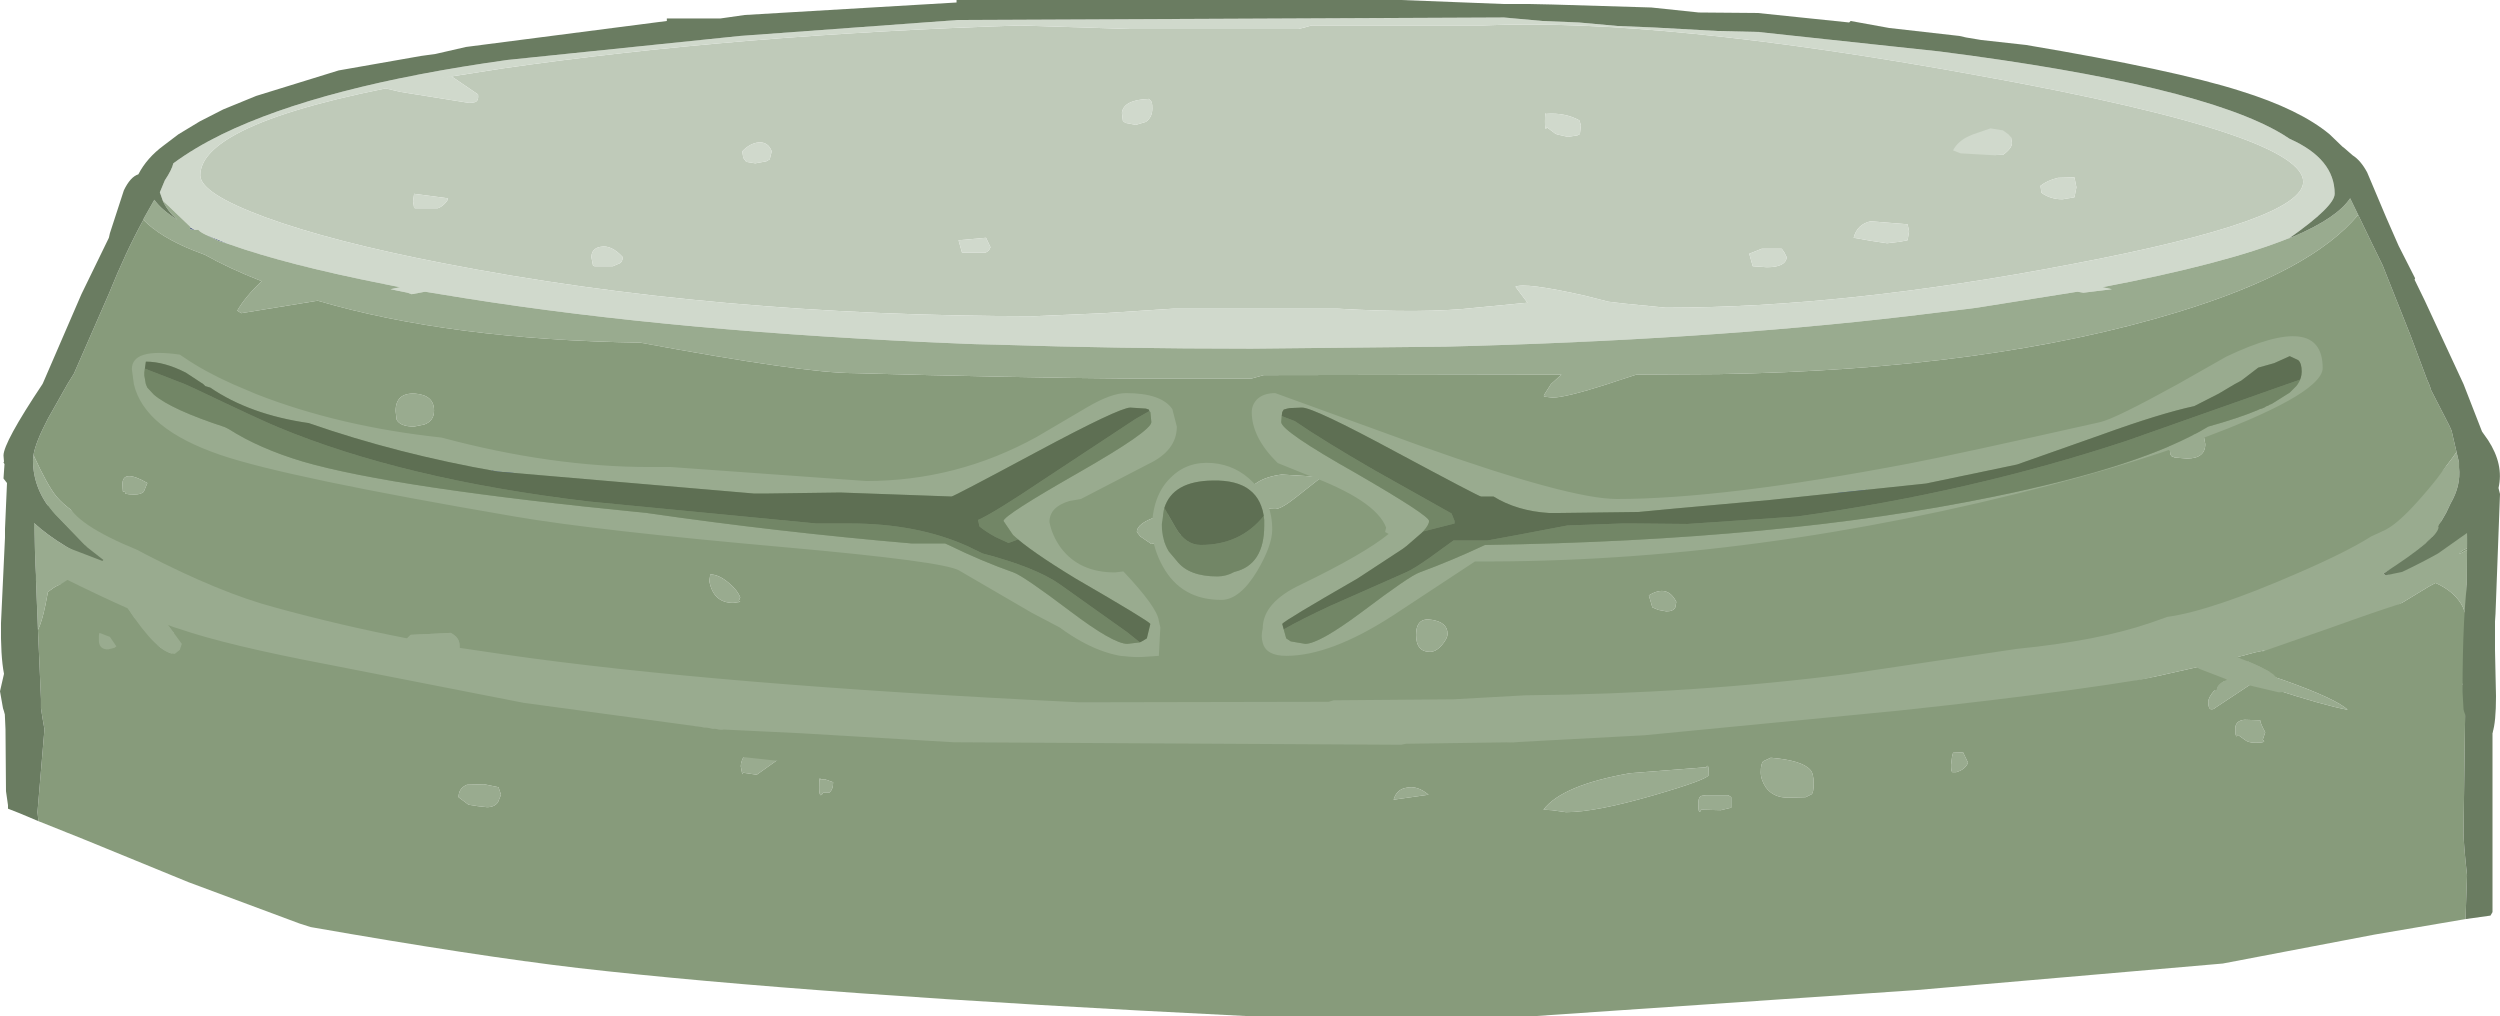 <?xml version="1.0" encoding="UTF-8" standalone="no"?>
<svg xmlns:ffdec="https://www.free-decompiler.com/flash" xmlns:xlink="http://www.w3.org/1999/xlink" ffdec:objectType="shape" height="101.7px" width="250.25px" xmlns="http://www.w3.org/2000/svg">
  <g transform="matrix(1.0, 0.0, 0.0, 1.0, 125.25, 84.35)">
    <path d="M113.5 -27.1 L112.0 -26.25 111.25 -26.3 111.3 -26.35 113.5 -27.1 M113.75 -28.3 L116.5 -29.8 119.1 -31.05 116.9 -29.5 115.0 -28.25 113.75 -28.3" fill="#656c5d" fill-rule="evenodd" stroke="none"/>
    <path d="M121.65 -22.6 L121.3 -23.55 Q120.55 -25.1 118.55 -26.0 L117.9 -25.65 114.85 -23.8 Q110.7 -21.7 104.6 -20.05 104.4 -18.8 101.6 -16.85 L103.25 -16.3 Q108.6 -14.4 109.75 -13.3 107.35 -13.75 102.3 -15.4 L100.35 -16.05 96.5 -13.5 Q96.35 -13.35 96.15 -13.35 95.8 -13.3 95.8 -14.1 95.8 -14.95 98.15 -16.85 L96.15 -17.9 83.5 -15.05 Q70.0 -12.45 44.5 -10.5 L35.7 -10.35 26.5 -10.0 19.95 -9.85 13.0 -9.5 -15.25 -9.0 -21.6 -9.25 -34.0 -9.5 -43.05 -10.3 -43.35 -10.15 Q-46.05 -8.75 -47.25 -8.4 L-49.5 -6.8 -50.85 -7.0 -50.95 -6.85 -51.1 -7.65 Q-51.1 -8.75 -49.05 -10.85 L-78.7 -14.2 Q-92.2 -16.2 -102.5 -19.3 -111.9 -22.15 -116.25 -24.55 -116.65 -24.65 -118.4 -26.05 L-118.5 -26.0 Q-119.4 -25.85 -119.9 -25.5 L-120.45 -25.1 -120.7 -23.8 Q-121.05 -22.1 -121.45 -21.3 L-121.65 -26.25 -121.65 -26.8 -121.7 -27.75 -121.85 -32.0 Q-116.5 -27.1 -102.0 -23.4 L-100.35 -22.8 -100.35 -23.0 -94.75 -21.8 Q-94.85 -22.05 -95.5 -22.3 L-102.15 -24.05 -104.35 -25.0 -96.85 -23.25 Q-79.95 -19.8 -50.9 -16.65 -17.55 -13.05 5.0 -13.05 24.65 -13.05 50.55 -16.45 L78.75 -20.8 Q91.55 -22.95 103.95 -26.45 111.55 -28.65 116.8 -30.65 L121.75 -32.85 121.7 -29.45 121.25 -29.25 121.0 -29.05 120.95 -28.9 121.7 -29.3 121.65 -22.6 M121.55 -15.8 L121.25 -15.8 121.55 -16.95 121.55 -15.8 M15.55 -5.5 Q16.6 -5.75 17.75 -4.8 L14.25 -4.3 Q14.55 -5.35 15.55 -5.5 M37.9 -6.95 L45.55 -7.55 Q45.8 -8.05 45.8 -6.8 45.8 -6.35 40.3 -4.75 34.45 -3.05 31.5 -3.05 L30.1 -3.25 29.25 -3.3 Q31.1 -5.75 37.9 -6.95 M44.75 -3.9 Q44.75 -4.65 45.15 -4.7 L45.5 -4.75 47.75 -4.75 48.05 -4.55 48.05 -3.5 47.0 -3.25 45.05 -3.3 Q44.75 -2.65 44.75 -3.9 M51.25 -8.15 L52.0 -8.5 Q55.1 -8.25 55.95 -7.3 56.3 -6.95 56.3 -5.9 56.3 -5.05 56.1 -4.85 L55.5 -4.55 53.75 -4.5 Q52.25 -4.5 51.5 -5.55 51.0 -6.3 51.0 -7.05 51.0 -7.9 51.25 -8.15 M112.8 -32.05 L112.85 -32.05 Q113.5 -32.05 113.25 -31.55 113.0 -31.05 113.6 -31.05 114.1 -31.05 115.9 -31.95 117.65 -32.8 118.6 -32.75 L118.75 -32.15 118.25 -31.75 Q115.85 -31.0 113.15 -29.7 L109.75 -28.3 Q109.5 -29.2 110.05 -30.05 112.8 -31.3 112.8 -32.0 L112.8 -32.05 M70.25 -9.0 L71.25 -9.05 71.75 -8.0 Q71.45 -7.3 70.55 -7.05 L70.2 -7.05 Q70.05 -7.05 70.05 -7.8 L70.15 -8.6 70.25 -9.0 M111.3 -26.35 L103.45 -23.6 109.2 -25.2 Q114.05 -26.7 115.0 -27.5 L114.5 -27.5 113.5 -27.1 111.3 -26.35 M113.75 -28.3 L115.0 -28.25 116.9 -29.5 119.1 -31.05 116.5 -29.8 113.75 -28.3 M92.3 -21.25 L94.9 -21.5 96.0 -21.8 92.3 -21.25 M99.15 -17.7 L101.45 -19.25 100.5 -19.05 96.75 -18.05 99.1 -17.65 99.15 -17.7 M88.05 -20.25 L82.95 -19.3 78.1 -18.3 82.55 -19.05 87.0 -20.05 88.05 -20.25 M101.0 -12.25 Q101.0 -11.95 101.5 -11.05 L101.25 -10.3 Q101.75 -10.0 100.5 -10.0 99.8 -10.0 99.45 -10.3 L98.75 -10.8 98.65 -10.65 Q98.5 -10.6 98.5 -11.4 98.5 -12.2 99.4 -12.3 L101.0 -12.25 M122.1 -33.0 L123.0 -33.5 123.85 -33.35 Q124.25 -33.25 124.25 -32.5 124.25 -31.85 123.65 -31.5 123.0 -31.1 123.0 -30.5 L122.95 -30.05 123.0 -30.0 123.4 -29.85 124.0 -29.5 123.25 -29.0 122.2 -28.35 122.1 -33.0 M123.2 -27.3 L123.65 -26.15 123.75 -23.9 123.2 -20.5 122.85 -19.3 122.45 -18.0 122.2 -28.3 123.2 -27.3 M-123.6 -33.65 L-123.15 -33.35 -122.6 -32.75 -122.9 -30.15 -123.25 -31.25 Q-123.65 -32.55 -123.65 -33.3 L-123.6 -33.65 M-122.85 -28.45 L-122.8 -25.85 -123.3 -26.2 -123.55 -26.25 Q-123.9 -26.4 -123.9 -26.9 L-123.0 -28.3 -122.85 -28.45 M-120.5 -33.75 L-123.0 -34.75 -123.25 -34.4 -123.4 -34.5 Q-122.75 -35.45 -120.5 -33.75 M-106.9 -17.15 L-106.95 -16.4 -107.15 -16.05 -107.85 -15.9 -109.5 -15.8 Q-111.5 -16.0 -112.0 -17.15 L-112.15 -18.65 -112.0 -20.3 Q-110.45 -20.3 -108.7 -19.3 -106.9 -18.3 -106.9 -17.15 M-77.4 -3.65 L-78.35 -3.8 -79.35 -4.55 Q-79.35 -5.45 -78.5 -5.8 L-76.8 -5.85 -75.35 -5.55 -75.1 -4.8 -75.4 -4.05 Q-75.75 -3.55 -76.5 -3.55 L-77.4 -3.65 M-57.75 -10.25 L-56.3 -10.1 -54.75 -9.0 Q-56.4 -8.5 -57.75 -10.25 M-42.7 -6.35 L-41.85 -6.05 Q-41.85 -5.3 -42.25 -5.0 L-42.85 -5.0 Q-43.25 -4.3 -43.25 -5.55 -43.25 -6.8 -43.1 -6.3 L-42.7 -6.35" fill="#99ab8f" fill-rule="evenodd" stroke="none"/>
    <path d="M-121.45 -21.3 Q-121.05 -22.1 -120.7 -23.8 L-120.45 -25.1 -119.9 -25.5 Q-119.4 -25.85 -118.5 -26.0 L-118.4 -26.05 Q-116.65 -24.65 -116.25 -24.55 -111.9 -22.15 -102.5 -19.3 -92.2 -16.2 -78.7 -14.2 L-49.05 -10.85 Q-51.1 -8.75 -51.1 -7.65 L-50.95 -6.85 -50.85 -7.0 -49.5 -6.8 -47.25 -8.4 Q-46.05 -8.75 -43.35 -10.15 L-43.05 -10.3 -34.0 -9.5 -21.6 -9.25 -15.25 -9.0 13.0 -9.5 19.95 -9.85 26.5 -10.0 35.7 -10.35 44.5 -10.5 Q70.0 -12.45 83.5 -15.05 L96.15 -17.9 98.15 -16.85 Q95.8 -14.95 95.8 -14.1 95.8 -13.3 96.15 -13.35 96.35 -13.35 96.5 -13.5 L100.35 -16.05 102.3 -15.4 Q107.35 -13.75 109.75 -13.3 108.6 -14.4 103.25 -16.3 L101.6 -16.85 Q104.4 -18.8 104.6 -20.05 110.7 -21.7 114.85 -23.8 L117.9 -25.65 118.55 -26.0 Q120.55 -25.1 121.3 -23.55 L121.65 -22.6 121.55 -16.95 121.25 -15.8 121.55 -15.8 121.35 -1.05 Q121.35 0.1 121.7 3.25 L121.7 3.3 121.55 7.65 112.45 9.2 97.25 12.1 66.65 14.75 28.55 17.35 -0.6 17.35 Q-44.3 15.2 -67.35 12.55 -77.6 11.35 -94.15 8.45 L-95.25 8.1 -106.4 3.95 -116.65 -0.25 -121.4 -2.15 -121.5 -3.05 -120.8 -11.35 -121.0 -12.5 -121.15 -13.45 -121.15 -14.4 -121.45 -21.3 M121.7 -29.3 L120.95 -28.9 121.0 -29.05 121.25 -29.25 121.7 -29.45 121.7 -29.3 M51.25 -8.15 Q51.0 -7.9 51.0 -7.05 51.0 -6.3 51.5 -5.55 52.25 -4.5 53.75 -4.5 L55.5 -4.55 56.1 -4.85 Q56.3 -5.05 56.3 -5.9 56.3 -6.95 55.95 -7.3 55.1 -8.25 52.0 -8.5 L51.25 -8.15 M44.75 -3.9 Q44.75 -2.65 45.05 -3.3 L47.0 -3.25 48.05 -3.5 48.05 -4.55 47.75 -4.75 45.5 -4.75 45.15 -4.7 Q44.75 -4.65 44.75 -3.9 M37.9 -6.95 Q31.1 -5.75 29.25 -3.3 L30.1 -3.25 31.5 -3.05 Q34.45 -3.05 40.3 -4.75 45.8 -6.35 45.8 -6.8 45.8 -8.05 45.55 -7.55 L37.9 -6.95 M15.55 -5.5 Q14.55 -5.35 14.25 -4.3 L17.75 -4.8 Q16.6 -5.75 15.55 -5.5 M110.05 -30.05 Q107.65 -29.0 103.15 -27.55 95.15 -24.95 89.1 -23.6 L81.15 -21.6 Q74.9 -20.2 66.5 -19.4 L15.75 -15.4 -11.25 -15.4 -11.75 -15.55 -28.25 -15.6 Q-57.15 -17.65 -71.4 -19.6 -83.1 -21.15 -94.0 -24.05 L-107.1 -27.55 Q-116.8 -30.6 -116.8 -33.3 -116.8 -34.4 -115.6 -34.3 -114.45 -34.15 -113.5 -33.0 -111.2 -31.8 -107.35 -30.35 L-101.6 -28.55 -94.25 -26.55 Q-81.35 -23.6 -71.35 -22.2 -55.1 -19.85 -28.0 -18.0 L-11.5 -17.8 -11.0 -17.65 15.5 -17.65 62.75 -21.0 Q67.2 -21.2 68.75 -21.8 L71.65 -23.05 75.2 -24.0 78.75 -24.85 86.05 -26.8 93.25 -28.75 101.5 -30.55 107.5 -32.3 Q108.6 -32.3 108.85 -31.85 L108.9 -31.0 112.5 -32.55 112.7 -32.45 112.8 -32.05 112.8 -32.0 Q112.8 -31.3 110.05 -30.05 M70.25 -9.0 L70.15 -8.6 70.05 -7.8 Q70.05 -7.05 70.2 -7.05 L70.55 -7.05 Q71.45 -7.3 71.75 -8.0 L71.25 -9.05 70.25 -9.0 M88.35 -25.75 Q98.0 -27.25 102.65 -29.25 95.95 -27.45 89.25 -26.1 L88.35 -25.75 M99.15 -17.7 L99.1 -17.65 96.75 -18.05 100.5 -19.05 101.45 -19.25 99.15 -17.7 M101.0 -12.25 L99.4 -12.3 Q98.5 -12.2 98.5 -11.4 98.5 -10.6 98.65 -10.65 L98.75 -10.8 99.45 -10.3 Q99.8 -10.0 100.5 -10.0 101.75 -10.0 101.25 -10.3 L101.5 -11.05 Q101.0 -11.95 101.0 -12.25 M123.25 -29.0 L123.5 -28.5 123.2 -27.3 122.2 -28.3 122.2 -28.35 123.25 -29.0 M123.2 -20.5 L123.4 -16.5 123.05 -14.05 122.55 -14.45 122.45 -18.0 122.85 -19.3 123.2 -20.5 M-122.8 -25.85 L-122.7 -20.35 -123.0 -20.8 Q-123.8 -20.05 -123.9 -19.25 L-123.9 -18.3 Q-123.9 -17.95 -124.15 -17.5 L-124.0 -24.05 -123.55 -26.25 -123.3 -26.2 -122.8 -25.85 M-42.7 -6.35 L-43.1 -6.3 Q-43.25 -6.8 -43.25 -5.55 -43.25 -4.3 -42.85 -5.0 L-42.25 -5.0 Q-41.85 -5.3 -41.85 -6.05 L-42.7 -6.35 M-57.75 -10.25 Q-56.4 -8.5 -54.75 -9.0 L-56.3 -10.1 -57.75 -10.25 M-77.4 -3.65 L-76.5 -3.55 Q-75.75 -3.55 -75.4 -4.05 L-75.1 -4.8 -75.35 -5.55 -76.8 -5.85 -78.5 -5.8 Q-79.35 -5.45 -79.35 -4.55 L-78.35 -3.8 -77.4 -3.65 M-106.9 -17.15 Q-106.9 -18.3 -108.7 -19.3 -110.45 -20.3 -112.0 -20.3 L-112.15 -18.65 -112.0 -17.15 Q-111.5 -16.0 -109.5 -15.8 L-107.85 -15.9 -107.15 -16.05 -106.95 -16.4 -106.9 -17.15" fill="#879b7b" fill-rule="evenodd" stroke="none"/>
    <path d="M-121.45 -21.3 L-121.15 -14.4 -121.15 -13.45 -121.0 -12.5 -120.8 -11.35 -121.5 -3.05 -121.4 -2.15 -123.3 -2.95 -124.45 -3.4 -124.45 -3.75 -124.65 -5.15 -124.7 -11.35 -124.9 -15.8 Q-124.9 -16.45 -124.4 -17.1 L-124.15 -17.5 Q-123.9 -17.95 -123.9 -18.3 L-123.9 -19.25 Q-123.8 -20.05 -123.0 -20.8 L-122.7 -20.35 -122.8 -25.85 -122.85 -28.45 -122.9 -29.75 -122.9 -30.15 -122.6 -32.75 -123.15 -33.35 -123.6 -33.65 -123.75 -33.75 -123.6 -34.0 -123.65 -34.05 -123.4 -34.5 -123.25 -34.4 -123.0 -34.75 -120.5 -33.75 Q-118.3 -32.8 -116.55 -31.6 -112.75 -29.0 -111.4 -28.3 -109.15 -27.1 -105.35 -25.45 L-104.35 -25.0 -102.15 -24.05 -95.5 -22.3 Q-94.85 -22.05 -94.75 -21.8 L-100.35 -23.0 -100.35 -22.8 -102.0 -23.4 Q-116.5 -27.1 -121.85 -32.0 L-121.7 -27.75 -121.65 -26.8 -121.65 -26.25 -121.45 -21.3 M121.55 7.65 L121.7 3.3 121.7 3.25 Q121.35 0.1 121.35 -1.05 L121.55 -15.8 121.55 -16.95 121.65 -22.6 121.7 -29.3 121.7 -29.45 121.75 -32.85 116.8 -30.65 Q120.7 -33.0 121.6 -34.05 L121.05 -33.05 122.1 -33.55 121.95 -33.05 122.1 -33.05 122.1 -33.0 122.2 -28.35 122.2 -28.3 122.45 -18.0 122.55 -14.45 123.05 -14.05 124.25 -12.75 124.25 6.95 124.05 7.3 121.55 7.65" fill="#6a7c61" fill-rule="evenodd" stroke="none"/>
    <path d="M-102.3 -59.9 L-103.4 -60.25 -104.75 -60.9 -102.3 -59.9 M-105.75 -61.35 L-106.05 -61.35 -106.25 -61.45 -106.2 -61.6 -105.75 -61.35" fill="#65718d" fill-rule="evenodd" stroke="none"/>
    <path d="M61.55 -34.75 L61.35 -34.4 58.95 -34.1 58.8 -34.2 Q58.65 -34.3 58.65 -34.95 58.65 -35.95 59.2 -36.3 L61.35 -36.45 61.5 -36.2 61.65 -35.4 61.55 -34.75 M-76.15 -38.8 Q-75.25 -39.0 -73.85 -38.8 L-73.4 -37.45 Q-73.85 -36.8 -74.4 -36.6 L-75.9 -37.05 -76.05 -37.2 -76.25 -38.05 -76.15 -38.8" fill="#566d9a" fill-rule="evenodd" stroke="none"/>
    <path d="M65.7 -61.9 L62.0 -62.2 Q60.65 -61.9 60.3 -60.55 L62.0 -60.25 63.65 -60.0 64.9 -60.15 65.7 -60.3 65.85 -61.2 65.7 -61.9 M79.0 -65.75 L79.1 -65.05 Q80.0 -64.4 81.2 -64.4 L82.4 -64.6 82.6 -65.6 82.4 -66.6 80.75 -66.55 Q79.7 -66.3 79.0 -65.75 M76.15 -70.05 L76.05 -70.6 75.75 -70.75 73.4 -70.5 Q73.05 -70.35 73.05 -70.0 73.05 -69.35 74.0 -68.85 L75.25 -68.85 Q76.15 -69.5 76.15 -70.05 M49.85 -58.95 L50.2 -57.7 51.6 -57.6 Q53.5 -57.6 53.6 -58.6 L53.35 -59.1 53.1 -59.45 51.1 -59.45 49.85 -58.95 M32.65 -70.8 L32.85 -70.9 32.9 -70.95 33.0 -71.8 32.85 -72.3 Q31.4 -73.1 29.5 -72.95 29.4 -73.25 29.4 -72.15 29.4 -71.45 29.5 -71.45 L29.6 -71.6 30.4 -71.0 30.6 -70.9 31.7 -70.65 32.65 -70.8 M4.75 -81.45 L6.05 -81.8 23.15 -81.8 Q41.0 -82.6 72.75 -76.8 89.9 -73.7 98.05 -70.9 105.3 -68.4 105.3 -66.15 105.3 -62.3 82.1 -57.9 59.45 -53.55 41.5 -53.55 L37.45 -53.95 35.75 -54.15 33.4 -54.75 Q27.4 -56.1 26.45 -55.65 L27.65 -54.05 22.5 -53.55 Q17.35 -52.95 8.7 -53.45 L-7.85 -53.45 -14.75 -53.0 -21.65 -52.7 Q-53.8 -52.7 -80.9 -58.0 -92.0 -60.15 -98.7 -62.6 -105.2 -65.0 -105.2 -66.8 -105.2 -68.95 -101.65 -70.9 -97.1 -73.4 -86.65 -75.5 L-85.15 -75.15 -78.3 -74.05 Q-77.55 -74.05 -77.45 -74.35 -77.35 -74.55 -77.4 -74.9 L-80.05 -76.7 -81.3 -76.5 -74.95 -77.5 Q-51.4 -80.9 -23.15 -81.8 L-12.2 -81.45 4.75 -81.45 M-83.9 -64.2 L-83.8 -63.55 -83.7 -63.5 -81.45 -63.5 Q-81.1 -63.6 -80.75 -63.95 -80.4 -64.3 -80.4 -64.5 L-83.8 -64.95 -83.9 -64.2 M-48.2 -68.4 L-48.0 -69.2 Q-48.35 -70.15 -49.3 -70.1 -50.2 -70.0 -50.95 -69.2 L-50.85 -68.55 -50.55 -68.15 -49.65 -68.0 -48.55 -68.2 -48.2 -68.4 M-65.75 -57.7 L-63.9 -57.7 -63.2 -58.0 Q-62.95 -58.15 -62.9 -58.6 -64.05 -59.85 -65.1 -59.65 -66.05 -59.5 -66.05 -58.6 L-65.9 -57.8 -65.75 -57.7 M-9.9 -73.5 Q-9.9 -74.15 -10.05 -74.25 L-10.25 -74.45 Q-12.8 -74.35 -12.95 -73.05 L-12.85 -72.25 -12.6 -72.05 -11.55 -71.85 -10.55 -72.15 Q-9.9 -72.6 -9.9 -73.5 M-28.95 -59.05 L-26.65 -59.05 Q-26.35 -59.15 -26.2 -59.4 L-26.1 -59.6 -26.55 -60.55 -29.3 -60.3 -28.95 -59.05" fill="#bfcab9" fill-rule="evenodd" stroke="none"/>
    <path d="M-108.95 -64.25 L-109.25 -65.1 -108.75 -66.3 Q-108.05 -67.35 -107.9 -68.0 -105.8 -69.55 -103.05 -70.9 -93.1 -75.75 -74.45 -78.35 L-51.2 -80.75 -29.35 -82.35 25.3 -82.6 29.15 -82.25 32.8 -82.1 36.65 -81.75 40.3 -81.6 46.65 -81.25 50.75 -81.15 68.9 -79.2 Q95.05 -75.85 103.25 -70.9 L103.95 -70.45 Q108.45 -68.45 108.45 -64.95 108.45 -63.7 103.9 -60.5 L103.85 -60.5 Q97.5 -57.95 85.2 -55.6 L86.15 -55.4 83.3 -55.05 82.7 -55.15 72.65 -53.55 71.9 -53.45 65.7 -52.7 Q45.3 -50.3 19.45 -49.65 L0.0 -49.45 Q-13.35 -49.45 -25.45 -49.85 L-27.6 -49.9 -28.9 -49.95 Q-57.35 -51.1 -78.7 -54.5 L-82.7 -55.15 -84.05 -54.9 -84.45 -55.05 -86.15 -55.4 -85.2 -55.6 -85.7 -55.7 -86.7 -55.9 Q-96.55 -57.85 -102.3 -59.9 L-104.75 -60.9 Q-105.25 -61.15 -105.4 -61.35 L-105.75 -61.35 -106.2 -61.6 -106.1 -61.55 -108.35 -63.7 -108.95 -64.25 M49.85 -58.95 L51.1 -59.45 53.1 -59.45 53.35 -59.1 53.6 -58.6 Q53.5 -57.6 51.6 -57.6 L50.2 -57.7 49.85 -58.95 M76.15 -70.05 Q76.15 -69.5 75.25 -68.85 L74.0 -68.85 Q73.05 -69.35 73.05 -70.0 73.05 -70.35 73.4 -70.5 L75.75 -70.75 76.05 -70.6 76.15 -70.05 M79.0 -65.75 Q79.7 -66.3 80.75 -66.55 L82.4 -66.6 82.6 -65.6 82.4 -64.6 81.2 -64.4 Q80.0 -64.4 79.1 -65.05 L79.0 -65.75 M65.7 -61.9 L65.85 -61.2 65.7 -60.3 64.9 -60.15 63.65 -60.0 62.0 -60.25 60.3 -60.55 Q60.65 -61.9 62.0 -62.2 L65.7 -61.9 M4.75 -81.45 L-12.2 -81.45 -23.15 -81.8 Q-51.4 -80.9 -74.95 -77.5 L-81.3 -76.5 -80.05 -76.7 -77.4 -74.9 Q-77.35 -74.55 -77.45 -74.35 -77.55 -74.05 -78.3 -74.05 L-85.15 -75.15 -86.65 -75.5 Q-97.1 -73.4 -101.65 -70.9 -105.2 -68.95 -105.2 -66.8 -105.2 -65.0 -98.7 -62.6 -92.0 -60.15 -80.9 -58.0 -53.8 -52.7 -21.65 -52.7 L-14.75 -53.0 -7.85 -53.45 8.7 -53.45 Q17.35 -52.95 22.5 -53.55 L27.65 -54.05 26.45 -55.65 Q27.4 -56.1 33.4 -54.75 L35.75 -54.15 37.45 -53.95 41.5 -53.55 Q59.45 -53.55 82.1 -57.9 105.3 -62.3 105.3 -66.15 105.3 -68.4 98.05 -70.9 89.9 -73.7 72.75 -76.8 41.0 -82.6 23.15 -81.8 L6.05 -81.8 4.75 -81.45 M32.65 -70.8 L31.7 -70.65 30.6 -70.9 30.4 -71.0 29.6 -71.6 29.5 -71.45 Q29.4 -71.45 29.4 -72.15 29.4 -73.25 29.5 -72.95 31.4 -73.1 32.85 -72.3 L33.0 -71.8 32.9 -70.95 32.85 -70.9 32.65 -70.8 M-83.9 -64.2 L-83.8 -64.95 -80.4 -64.5 Q-80.4 -64.3 -80.75 -63.95 -81.1 -63.6 -81.45 -63.5 L-83.7 -63.5 -83.8 -63.55 -83.9 -64.2 M-28.95 -59.05 L-29.3 -60.3 -26.55 -60.55 -26.1 -59.6 -26.2 -59.4 Q-26.35 -59.15 -26.65 -59.05 L-28.95 -59.05 M-9.9 -73.5 Q-9.9 -72.6 -10.55 -72.15 L-11.55 -71.85 -12.6 -72.05 -12.85 -72.25 -12.95 -73.05 Q-12.8 -74.35 -10.25 -74.45 L-10.05 -74.25 Q-9.9 -74.15 -9.9 -73.5 M-65.75 -57.7 L-65.9 -57.8 -66.05 -58.6 Q-66.05 -59.5 -65.1 -59.65 -64.05 -59.85 -62.9 -58.6 -62.95 -58.15 -63.2 -58.0 L-63.9 -57.7 -65.75 -57.7 M-48.2 -68.4 L-48.55 -68.2 -49.65 -68.0 -50.55 -68.15 -50.85 -68.55 -50.95 -69.2 Q-50.2 -70.0 -49.3 -70.1 -48.35 -70.15 -48.0 -69.2 L-48.2 -68.4" fill="#d0d9cc" fill-rule="evenodd" stroke="none"/>
    <path d="M115.2 -27.1 L119.05 -27.75 118.5 -27.3 118.55 -27.25 Q118.35 -26.85 116.7 -26.3 L114.5 -25.6 112.55 -25.1 Q110.3 -23.7 103.55 -22.05 96.95 -20.4 84.75 -18.3 72.1 -15.7 63.5 -14.4 48.7 -12.2 21.25 -10.75 L2.0 -10.75 0.75 -10.5 -11.0 -10.5 -29.55 -11.55 -35.75 -12.0 -50.8 -13.1 -58.0 -14.25 -65.85 -14.7 -71.5 -15.5 -72.15 -16.35 Q-91.3 -18.3 -101.5 -22.0 -103.15 -22.6 -104.65 -23.7 L-105.3 -24.05 -108.1 -24.75 -108.5 -24.85 Q-110.5 -25.15 -112.55 -25.95 -113.75 -26.4 -114.35 -26.85 -119.65 -28.25 -121.0 -30.25 L-120.35 -30.25 -115.0 -28.2 -114.9 -28.3 -116.5 -29.55 -116.85 -29.85 -119.75 -32.85 Q-121.95 -35.3 -121.95 -38.3 L-121.9 -38.8 Q-120.5 -35.75 -119.6 -34.65 -117.15 -31.7 -107.85 -28.8 -98.9 -26.05 -90.0 -25.2 L-88.2 -25.0 -87.6 -24.85 Q-82.65 -23.6 -76.65 -22.6 L-57.45 -20.4 -56.35 -20.25 Q-47.25 -18.7 -34.65 -17.55 L-34.5 -18.35 -34.55 -18.1 -31.7 -17.8 -33.0 -17.95 -33.2 -18.9 -33.15 -19.55 -33.0 -19.85 Q-30.95 -20.4 -29.05 -18.45 L-28.25 -17.4 -21.85 -16.7 12.65 -16.7 Q28.05 -16.85 46.65 -18.85 93.1 -22.4 109.3 -30.1 111.9 -31.35 114.05 -32.75 L113.45 -35.85 113.6 -36.7 Q114.6 -36.65 116.7 -34.7 119.05 -36.75 120.65 -39.1 L120.9 -38.05 120.9 -37.55 Q121.1 -35.75 120.05 -33.95 L119.65 -33.1 119.6 -33.0 118.85 -31.7 118.85 -31.6 Q118.85 -30.5 113.35 -26.95 L113.5 -26.75 115.2 -27.1 M-110.9 -62.35 L-110.85 -62.5 -109.8 -64.35 Q-109.1 -63.35 -107.5 -62.35 -108.5 -63.25 -108.95 -64.25 L-108.35 -63.7 -106.1 -61.55 -106.2 -61.6 -106.25 -61.45 -106.05 -61.35 -105.75 -61.35 -105.4 -61.35 Q-105.25 -61.15 -104.75 -60.9 L-103.4 -60.25 -102.3 -59.9 Q-96.55 -57.85 -86.7 -55.9 L-85.7 -55.7 -85.2 -55.6 -86.15 -55.4 -84.45 -55.05 -84.05 -54.9 -82.7 -55.15 -78.7 -54.5 Q-57.35 -51.1 -28.9 -49.95 L-27.6 -49.9 -25.45 -49.85 Q-13.35 -49.45 0.0 -49.45 L19.45 -49.65 Q45.3 -50.3 65.7 -52.7 L71.9 -53.45 72.65 -53.55 82.7 -55.15 83.3 -55.05 86.15 -55.4 85.2 -55.6 Q97.5 -57.95 103.85 -60.5 L103.9 -60.5 104.4 -60.7 Q108.7 -62.55 110.0 -64.5 L110.8 -62.85 Q106.15 -57.2 92.7 -53.1 73.9 -47.35 46.8 -46.9 L38.55 -46.85 36.7 -46.25 35.65 -45.9 Q31.45 -44.55 30.15 -44.55 L29.3 -44.65 29.3 -44.8 30.0 -45.9 31.05 -46.85 1.25 -46.8 0.0 -46.45 -11.75 -46.45 Q-24.0 -46.55 -39.8 -47.0 -44.75 -47.0 -61.15 -50.05 -80.2 -50.35 -93.45 -54.25 L-101.1 -53.0 -101.5 -53.25 Q-100.7 -54.65 -99.05 -56.2 -102.35 -57.5 -104.75 -58.85 L-105.8 -59.25 Q-109.2 -60.6 -110.9 -62.35 M7.05 -36.6 L4.45 -34.55 Q3.0 -33.4 2.4 -33.4 0.5 -33.4 -0.6 -34.5 0.0 -36.45 3.05 -36.85 L7.05 -36.6 M19.65 -20.9 Q19.65 -20.45 19.1 -19.8 18.5 -19.1 17.9 -19.1 16.5 -19.1 16.5 -20.8 16.5 -22.6 18.1 -22.3 19.65 -22.05 19.65 -20.9 M39.8 -24.75 Q41.65 -25.9 42.55 -24.1 L42.45 -23.55 Q42.25 -23.15 41.55 -23.15 L40.75 -23.3 40.15 -23.55 39.8 -24.75 M95.35 -40.7 L95.5 -39.9 Q95.5 -38.45 93.65 -38.45 L92.45 -38.55 92.1 -38.7 92.0 -38.9 91.9 -39.7 Q91.9 -40.65 92.65 -40.85 L95.2 -40.85 95.35 -40.7 M-83.7 -44.95 Q-81.8 -44.8 -81.8 -43.25 -81.8 -42.2 -82.8 -41.85 L-83.8 -41.65 Q-85.2 -41.65 -85.55 -42.35 L-85.65 -43.2 Q-85.65 -45.05 -83.7 -44.95 M-112.95 -35.15 L-113.0 -35.85 Q-113.0 -37.45 -110.5 -36.0 L-110.85 -35.15 Q-111.1 -34.85 -111.8 -34.85 -112.95 -34.85 -112.7 -35.1 L-112.95 -35.15 M-52.3 -26.0 Q-51.45 -25.3 -51.15 -24.55 L-51.3 -24.2 -51.15 -24.1 -51.85 -24.0 Q-53.85 -24.0 -54.25 -26.2 L-54.15 -26.85 Q-53.3 -26.85 -52.3 -26.0 M-11.45 -31.1 Q-11.45 -32.0 -9.25 -32.7 L-5.95 -33.3 -5.7 -33.2 Q-5.5 -33.1 -5.5 -32.45 -5.5 -31.75 -6.75 -31.0 -8.05 -30.25 -10.0 -29.9 L-11.1 -30.65 -11.45 -31.1" fill="#99ab8f" fill-rule="evenodd" stroke="none"/>
    <path d="M-121.9 -38.8 Q-121.7 -40.05 -120.45 -42.45 L-118.5 -45.9 -117.85 -46.95 -114.35 -54.95 Q-112.7 -59.05 -110.9 -62.35 -109.2 -60.6 -105.8 -59.25 L-104.75 -58.85 Q-102.35 -57.5 -99.05 -56.2 -100.7 -54.65 -101.5 -53.25 L-101.1 -53.0 -93.45 -54.25 Q-80.2 -50.35 -61.15 -50.05 -44.75 -47.0 -39.8 -47.0 -24.0 -46.55 -11.75 -46.45 L0.0 -46.45 1.25 -46.8 31.05 -46.85 30.0 -45.9 29.3 -44.8 29.3 -44.65 30.15 -44.55 Q31.45 -44.55 35.65 -45.9 L36.7 -46.25 38.55 -46.85 46.8 -46.9 Q73.9 -47.35 92.7 -53.1 106.15 -57.2 110.8 -62.85 L112.2 -59.95 113.25 -57.8 116.05 -50.75 117.7 -46.35 117.9 -45.9 118.1 -45.35 118.05 -45.4 119.9 -41.8 120.15 -41.25 120.65 -39.1 Q119.05 -36.75 116.7 -34.7 114.6 -36.65 113.6 -36.7 L113.45 -35.85 114.05 -32.75 Q111.9 -31.35 109.3 -30.1 93.1 -22.4 46.65 -18.85 28.05 -16.85 12.65 -16.7 L-21.85 -16.7 -28.25 -17.4 -29.05 -18.45 Q-30.95 -20.4 -33.0 -19.85 L-33.15 -19.55 -33.2 -18.9 -33.0 -17.95 -31.7 -17.8 -34.55 -18.1 -34.5 -18.35 -34.65 -17.55 Q-47.25 -18.7 -56.35 -20.25 L-57.45 -20.4 -76.65 -22.6 Q-82.65 -23.6 -87.6 -24.85 L-88.2 -25.0 -90.0 -25.2 Q-98.9 -26.05 -107.85 -28.8 -117.15 -31.7 -119.6 -34.65 -120.5 -35.75 -121.9 -38.8 M39.8 -24.75 L40.15 -23.55 40.75 -23.3 41.55 -23.15 Q42.25 -23.15 42.45 -23.55 L42.55 -24.1 Q41.65 -25.9 39.8 -24.75 M19.65 -20.9 Q19.65 -22.05 18.1 -22.3 16.5 -22.6 16.5 -20.8 16.5 -19.1 17.9 -19.1 18.5 -19.1 19.1 -19.8 19.65 -20.45 19.65 -20.9 M7.05 -36.6 L3.05 -36.85 Q0.0 -36.45 -0.6 -34.5 0.5 -33.4 2.4 -33.4 3.0 -33.4 4.45 -34.55 L7.05 -36.6 M61.55 -34.75 L61.65 -35.4 61.5 -36.2 61.35 -36.45 59.2 -36.3 Q58.65 -35.95 58.65 -34.95 58.65 -34.3 58.8 -34.2 L58.95 -34.1 61.35 -34.4 61.55 -34.75 M95.35 -40.7 L95.2 -40.85 92.65 -40.85 Q91.9 -40.65 91.9 -39.7 L92.0 -38.9 92.1 -38.7 92.45 -38.55 93.65 -38.45 Q95.5 -38.45 95.5 -39.9 L95.35 -40.7 M-112.95 -35.15 L-112.7 -35.1 Q-112.95 -34.85 -111.8 -34.85 -111.1 -34.85 -110.85 -35.15 L-110.5 -36.0 Q-113.0 -37.45 -113.0 -35.85 L-112.95 -35.15 M-83.7 -44.95 Q-85.65 -45.05 -85.65 -43.2 L-85.55 -42.35 Q-85.2 -41.65 -83.8 -41.65 L-82.8 -41.85 Q-81.8 -42.2 -81.8 -43.25 -81.8 -44.8 -83.7 -44.95 M-52.3 -26.0 Q-53.3 -26.85 -54.15 -26.85 L-54.25 -26.2 Q-53.85 -24.0 -51.85 -24.0 L-51.15 -24.1 -51.3 -24.2 -51.15 -24.55 Q-51.45 -25.3 -52.3 -26.0 M-76.15 -38.8 L-76.25 -38.05 -76.05 -37.2 -75.9 -37.05 -74.4 -36.6 Q-73.85 -36.8 -73.4 -37.45 L-73.85 -38.8 Q-75.25 -39.0 -76.15 -38.8 M-11.45 -31.1 L-11.1 -30.65 -10.0 -29.9 Q-8.05 -30.25 -6.75 -31.0 -5.5 -31.75 -5.5 -32.45 -5.5 -33.1 -5.7 -33.2 L-5.95 -33.3 -9.25 -32.7 Q-11.45 -32.0 -11.45 -31.1" fill="#879b7b" fill-rule="evenodd" stroke="none"/>
    <path d="M-116.5 -29.55 Q-119.15 -31.1 -121.2 -32.75 L-121.85 -33.3 Q-121.75 -27.25 -121.9 -23.9 -122.0 -18.55 -122.75 -14.7 L-122.75 -14.5 -122.8 -14.45 -123.25 -12.55 -123.6 -13.0 -123.75 -11.8 -124.4 -11.8 -124.95 -13.45 -125.25 -15.15 -124.85 -16.9 Q-125.2 -18.7 -125.15 -22.0 L-124.75 -30.55 -124.75 -31.4 -124.55 -36.0 -124.9 -36.45 -124.8 -37.9 -124.9 -38.05 -124.85 -38.15 -124.9 -38.75 Q-124.9 -40.05 -121.0 -45.9 L-120.95 -46.0 -117.1 -54.9 -114.35 -60.55 -114.25 -61.0 -112.85 -65.3 Q-112.2 -66.65 -111.4 -66.9 -110.55 -68.55 -108.85 -69.8 L-107.4 -70.9 -105.25 -72.2 -102.9 -73.4 -99.6 -74.75 -91.35 -77.3 -83.1 -78.75 -81.65 -78.95 -78.6 -79.65 -58.5 -82.25 -58.5 -82.5 -53.15 -82.5 -50.7 -82.85 -29.5 -84.1 -29.5 -84.35 15.0 -84.35 25.25 -83.95 27.8 -83.95 30.1 -83.9 40.05 -83.6 44.8 -83.1 50.7 -83.05 59.85 -82.1 60.0 -82.25 63.85 -81.55 70.9 -80.75 71.55 -80.6 73.05 -80.35 77.55 -79.85 Q92.4 -77.35 99.0 -75.25 104.95 -73.4 107.95 -70.9 L109.25 -69.65 109.45 -69.5 110.25 -68.8 Q111.05 -68.3 111.7 -67.1 L113.6 -62.6 114.85 -59.75 116.5 -56.5 116.45 -56.35 117.45 -54.3 121.35 -45.9 123.2 -41.15 123.8 -40.3 Q125.4 -37.85 124.85 -35.5 L125.0 -34.9 124.55 -22.9 124.5 -22.15 124.5 -19.25 124.6 -14.65 Q124.6 -12.05 124.25 -11.0 L123.6 -11.0 123.55 -11.85 123.5 -11.75 123.0 -11.5 Q122.5 -11.7 122.45 -11.8 121.55 -12.35 121.35 -13.35 L121.25 -15.1 Q121.25 -23.05 121.85 -27.05 L121.9 -27.5 121.7 -31.0 118.8 -28.95 Q117.2 -28.05 115.2 -27.1 L113.5 -26.75 113.35 -26.95 Q118.85 -30.5 118.85 -31.6 L118.85 -31.7 119.6 -33.0 119.65 -33.1 120.05 -33.95 Q121.1 -35.75 120.9 -37.55 L120.9 -38.05 120.65 -39.1 120.15 -41.25 119.9 -41.8 118.05 -45.4 118.1 -45.35 117.9 -45.9 117.7 -46.35 116.05 -50.75 113.25 -57.8 112.2 -59.95 110.8 -62.85 110.0 -64.5 Q108.7 -62.55 104.4 -60.7 L103.9 -60.5 Q108.45 -63.7 108.45 -64.95 108.45 -68.45 103.95 -70.45 L103.25 -70.9 Q95.05 -75.85 68.9 -79.2 L50.75 -81.15 46.65 -81.25 40.3 -81.6 36.65 -81.75 32.8 -82.1 29.15 -82.25 25.3 -82.6 -29.35 -82.35 -51.2 -80.75 -74.45 -78.35 Q-93.1 -75.75 -103.05 -70.9 -105.8 -69.55 -107.9 -68.0 -108.05 -67.35 -108.75 -66.3 L-109.25 -65.1 -108.95 -64.25 Q-108.5 -63.25 -107.5 -62.35 -109.1 -63.35 -109.8 -64.35 L-110.85 -62.5 -110.9 -62.35 Q-112.7 -59.05 -114.35 -54.95 L-117.85 -46.95 -118.5 -45.9 -120.45 -42.45 Q-121.7 -40.05 -121.9 -38.8 L-121.95 -38.3 Q-121.95 -35.3 -119.75 -32.85 L-116.85 -29.85 -116.5 -29.55" fill="#6a7c61" fill-rule="evenodd" stroke="none"/>
    <path d="M104.75 -45.9 Q105.15 -46.5 105.15 -47.15 105.15 -48.0 104.8 -48.3 L103.95 -48.7 102.4 -48.0 100.8 -47.55 99.1 -46.25 98.45 -45.9 97.1 -45.1 96.85 -44.95 94.4 -43.7 Q90.95 -42.95 85.15 -40.85 L76.65 -37.85 67.55 -35.95 51.9 -34.3 42.45 -33.45 38.75 -33.1 30.8 -33.0 30.3 -33.0 29.8 -33.0 Q26.6 -33.2 24.25 -34.65 L24.1 -34.65 23.0 -34.65 Q22.8 -34.65 14.5 -39.1 6.25 -43.55 5.1 -43.55 L5.0 -43.55 3.85 -43.5 3.6 -43.45 3.25 -43.35 3.1 -43.1 3.05 -42.7 3.0 -42.1 Q3.0 -41.2 10.45 -37.0 17.8 -32.75 17.8 -32.2 17.8 -31.8 17.2 -31.15 L17.05 -31.0 15.55 -29.7 15.15 -29.4 10.65 -26.45 Q3.35 -22.25 3.1 -21.9 L3.25 -21.35 3.5 -20.45 3.95 -20.15 5.4 -19.9 Q6.8 -19.9 11.15 -23.15 15.85 -26.7 16.85 -27.05 20.1 -28.25 23.4 -29.8 53.1 -30.25 74.4 -34.65 89.3 -37.7 95.8 -41.65 98.85 -42.5 100.75 -43.3 L100.95 -43.4 101.15 -43.45 101.4 -43.55 101.55 -43.65 101.65 -43.7 101.8 -43.75 101.95 -43.85 102.1 -43.9 102.2 -43.95 103.95 -45.05 104.6 -45.7 104.75 -45.9 M2.4 -45.0 L17.0 -39.7 Q31.9 -34.4 36.6 -34.4 47.2 -34.4 65.85 -37.95 70.55 -38.85 85.0 -42.1 86.5 -42.45 92.75 -45.9 L97.6 -48.65 Q107.25 -53.25 107.25 -47.5 107.25 -46.8 106.25 -45.9 104.55 -44.35 99.8 -42.3 92.1 -39.0 80.25 -35.85 50.45 -28.0 22.4 -28.15 L14.2 -22.75 Q7.95 -18.7 3.5 -18.7 1.5 -18.7 1.15 -20.0 0.95 -20.65 1.15 -21.45 1.15 -24.05 5.0 -25.85 11.3 -28.9 13.75 -30.9 L13.4 -31.1 13.5 -31.55 Q12.45 -34.3 5.5 -36.85 L2.65 -38.0 Q0.05 -40.55 0.05 -43.1 0.05 -43.8 0.55 -44.35 1.2 -45.0 2.4 -45.0 M0.6 -27.2 Q-1.15 -24.3 -3.0 -24.3 -7.0 -24.3 -8.85 -27.65 -9.8 -29.35 -9.95 -31.2 -9.95 -34.75 -8.05 -36.55 -6.4 -38.2 -3.9 -38.0 -1.5 -37.8 0.2 -36.05 2.1 -34.15 2.1 -31.35 2.1 -29.75 0.6 -27.2 M-8.7 -33.5 L-8.75 -33.3 -8.95 -31.9 -8.95 -31.8 Q-8.95 -30.3 -8.25 -29.15 L-7.45 -28.2 Q-6.25 -26.65 -3.4 -26.65 -2.5 -26.65 -1.7 -27.1 1.3 -27.8 1.3 -31.75 L1.3 -32.3 Q0.95 -36.35 -3.85 -36.25 -7.85 -36.2 -8.7 -33.5 M-99.6 -44.9 Q-91.3 -41.65 -81.05 -40.55 -70.05 -37.6 -60.2 -37.6 L-58.1 -37.6 -38.55 -36.2 Q-29.5 -36.2 -21.5 -40.6 L-16.4 -43.6 Q-14.0 -45.0 -12.55 -45.0 -9.0 -45.0 -7.9 -43.4 L-7.45 -41.65 Q-7.45 -39.25 -10.3 -37.9 L-17.05 -34.4 -18.2 -34.2 Q-20.2 -33.6 -20.2 -32.1 -19.95 -30.75 -19.05 -29.5 -17.2 -27.05 -13.65 -27.05 L-12.8 -27.15 Q-9.4 -23.55 -9.25 -22.2 L-9.1 -21.55 -9.25 -18.7 -11.45 -18.55 Q-15.05 -18.55 -19.05 -21.45 L-19.1 -21.5 -21.95 -23.0 -29.25 -27.25 Q-30.8 -28.15 -46.45 -29.55 -65.65 -31.25 -73.75 -32.65 -96.55 -36.55 -103.15 -38.8 -110.8 -41.4 -111.85 -45.9 L-112.05 -47.4 Q-112.05 -49.55 -107.25 -48.85 L-106.8 -48.55 Q-104.75 -47.15 -101.95 -45.9 L-99.6 -44.9 M-10.2 -43.2 L-10.25 -43.35 -10.55 -43.45 -12.1 -43.55 Q-13.2 -43.55 -21.5 -39.1 -29.8 -34.65 -30.0 -34.65 L-41.15 -35.05 -48.35 -34.95 -49.8 -34.95 -75.45 -37.15 Q-85.45 -38.9 -94.35 -42.0 -100.25 -42.85 -104.2 -45.55 L-104.7 -45.7 -104.9 -45.9 -106.65 -47.05 Q-108.8 -48.15 -110.65 -48.15 L-110.8 -47.05 -110.8 -46.75 -110.65 -45.9 -110.5 -45.55 -109.85 -44.85 Q-108.1 -43.35 -102.75 -41.6 L-102.35 -41.4 Q-99.3 -39.45 -94.95 -38.15 -85.9 -35.5 -60.5 -33.0 -47.4 -31.1 -34.0 -29.95 L-30.65 -29.95 -30.2 -29.75 Q-27.05 -28.2 -23.8 -27.05 -22.8 -26.7 -18.1 -23.15 -13.8 -19.9 -12.4 -19.9 L-11.15 -20.05 -10.95 -20.15 -10.45 -20.45 -10.1 -21.9 Q-10.35 -22.25 -17.6 -26.45 -22.2 -29.25 -23.85 -30.8 L-24.8 -32.2 Q-24.8 -32.75 -17.35 -37.0 -10.0 -41.2 -10.0 -42.1 L-10.1 -43.1 -10.2 -43.2" fill="#99ab8f" fill-rule="evenodd" stroke="none"/>
    <path d="M3.05 -42.7 L4.35 -42.2 Q7.2 -40.25 12.3 -37.3 L20.05 -32.95 20.35 -32.2 20.35 -31.95 17.2 -31.15 Q17.8 -31.8 17.8 -32.2 17.8 -32.75 10.45 -37.0 3.0 -41.2 3.0 -42.1 L3.05 -42.7 M3.25 -21.35 Q4.9 -22.3 7.9 -23.7 L15.25 -26.95 Q16.4 -27.4 19.0 -29.35 L20.25 -30.25 23.65 -30.25 26.65 -30.8 31.65 -31.75 37.15 -31.95 38.35 -31.95 43.65 -31.9 54.65 -32.65 Q72.0 -35.05 87.7 -40.25 L103.7 -45.9 105.0 -46.35 104.75 -45.9 104.6 -45.7 103.95 -45.05 102.2 -43.95 102.1 -43.9 101.95 -43.85 101.8 -43.75 101.65 -43.7 101.55 -43.65 101.4 -43.55 101.15 -43.45 100.95 -43.4 100.75 -43.3 Q98.85 -42.5 95.8 -41.65 89.3 -37.7 74.4 -34.65 53.1 -30.25 23.4 -29.8 20.1 -28.25 16.85 -27.05 15.85 -26.7 11.15 -23.15 6.8 -19.9 5.4 -19.9 L3.95 -20.15 3.5 -20.45 3.25 -21.35 M-8.7 -33.5 L-7.55 -31.5 Q-6.55 -29.8 -5.05 -29.8 -1.1 -29.8 1.25 -32.7 L1.3 -32.3 1.3 -31.75 Q1.3 -27.8 -1.7 -27.1 -2.5 -26.65 -3.4 -26.65 -6.25 -26.65 -7.45 -28.2 L-8.25 -29.15 Q-8.95 -30.3 -8.95 -31.8 L-8.95 -31.9 -8.75 -33.3 -8.7 -33.5 M-10.2 -43.2 L-10.1 -43.1 -10.0 -42.1 Q-10.0 -41.2 -17.35 -37.0 -24.8 -32.75 -24.8 -32.2 L-23.85 -30.8 -23.35 -30.35 -24.3 -30.0 -25.6 -30.6 Q-26.6 -31.15 -27.2 -31.65 L-27.35 -32.3 Q-25.75 -33.0 -20.7 -36.4 L-11.6 -42.4 -10.2 -43.2 M-11.15 -20.05 L-12.4 -19.9 Q-13.8 -19.9 -18.1 -23.15 -22.8 -26.7 -23.8 -27.05 -27.05 -28.2 -30.2 -29.75 L-30.65 -29.95 -34.0 -29.95 Q-47.4 -31.1 -60.5 -33.0 -85.9 -35.5 -94.95 -38.15 -99.3 -39.45 -102.35 -41.4 L-102.75 -41.6 Q-108.1 -43.35 -109.85 -44.85 L-110.5 -45.55 -110.65 -45.9 -110.8 -46.75 -110.8 -47.05 -110.75 -47.45 -106.75 -45.9 -105.65 -45.4 Q-99.05 -42.25 -97.45 -41.6 -84.85 -36.35 -66.3 -34.15 L-43.55 -31.95 -40.2 -31.95 Q-33.5 -31.95 -28.45 -29.7 L-26.9 -28.95 Q-21.55 -27.55 -19.15 -25.85 L-12.4 -21.05 -11.15 -20.05" fill="#728666" fill-rule="evenodd" stroke="none"/>
    <path d="M3.05 -42.7 L3.1 -43.1 3.25 -43.35 3.6 -43.45 3.85 -43.5 5.0 -43.55 5.1 -43.55 Q6.25 -43.55 14.5 -39.1 22.8 -34.65 23.0 -34.65 L24.1 -34.65 24.25 -34.65 Q26.6 -33.2 29.8 -33.0 L30.3 -33.0 30.8 -33.0 38.75 -33.1 42.45 -33.45 51.9 -34.3 67.55 -35.95 76.65 -37.85 85.15 -40.85 Q90.95 -42.95 94.4 -43.7 L96.85 -44.95 97.1 -45.1 98.45 -45.9 99.1 -46.25 100.8 -47.55 102.4 -48.0 103.95 -48.7 104.8 -48.3 Q105.15 -48.0 105.15 -47.15 105.15 -46.5 104.75 -45.9 L105.0 -46.35 103.7 -45.9 87.7 -40.25 Q72.0 -35.05 54.65 -32.65 L43.65 -31.9 38.35 -31.95 37.15 -31.95 31.65 -31.75 26.65 -30.8 23.65 -30.25 20.25 -30.25 19.0 -29.35 Q16.4 -27.4 15.25 -26.95 L7.9 -23.7 Q4.9 -22.3 3.25 -21.35 L3.1 -21.9 Q3.35 -22.25 10.65 -26.45 L15.15 -29.4 15.55 -29.7 17.05 -31.0 17.2 -31.15 20.35 -31.95 20.35 -32.2 20.05 -32.95 12.3 -37.3 Q7.2 -40.25 4.35 -42.2 L3.05 -42.7 M1.3 -32.3 L1.25 -32.7 Q-1.1 -29.8 -5.05 -29.8 -6.55 -29.8 -7.55 -31.5 L-8.7 -33.5 Q-7.85 -36.2 -3.85 -36.25 0.95 -36.35 1.3 -32.3 M-110.8 -47.05 L-110.65 -48.15 Q-108.8 -48.15 -106.65 -47.05 L-104.9 -45.9 -104.7 -45.7 -104.2 -45.55 Q-100.25 -42.85 -94.35 -42.0 -85.45 -38.9 -75.45 -37.15 L-49.8 -34.95 -48.35 -34.95 -41.15 -35.05 -30.0 -34.65 Q-29.8 -34.65 -21.5 -39.1 -13.2 -43.55 -12.1 -43.55 L-10.55 -43.45 -10.25 -43.35 -10.2 -43.2 -11.6 -42.4 -20.7 -36.4 Q-25.75 -33.0 -27.35 -32.3 L-27.2 -31.65 Q-26.6 -31.15 -25.6 -30.6 L-24.3 -30.0 -23.35 -30.35 -23.85 -30.8 Q-22.2 -29.25 -17.6 -26.45 -10.35 -22.25 -10.1 -21.9 L-10.45 -20.45 -10.95 -20.15 -11.15 -20.05 -12.4 -21.05 -19.15 -25.85 Q-21.55 -27.55 -26.9 -28.95 L-28.45 -29.7 Q-33.5 -31.95 -40.2 -31.95 L-43.55 -31.95 -66.3 -34.15 Q-84.85 -36.35 -97.45 -41.6 -99.05 -42.25 -105.65 -45.4 L-106.75 -45.9 -110.75 -47.45 -110.8 -47.05" fill="#5e6f53" fill-rule="evenodd" stroke="none"/>
    <path d="M76.0 -69.85 Q75.65 -69.1 74.5 -68.8 L71.0 -69.0 70.25 -69.3 Q70.75 -70.25 71.9 -70.75 L72.25 -70.9 74.0 -71.5 75.25 -71.3 75.8 -70.9 76.1 -70.55 76.0 -69.85" fill="#d0d9cc" fill-rule="evenodd" stroke="none"/>
    <path d="M96.65 -15.3 L95.5 -15.1 86.95 -13.15 81.5 -12.3 Q71.6 -10.8 56.55 -9.8 L29.25 -7.25 23.0 -7.1 22.5 -7.0 3.5 -6.85 3.0 -6.75 -19.25 -6.75 -27.05 -7.15 -34.3 -7.6 -43.25 -7.75 -53.05 -8.8 Q-53.3 -7.75 -55.8 -7.75 -59.1 -7.75 -59.8 -8.25 L-59.9 -8.5 -59.55 -9.0 -58.0 -9.25 -57.95 -9.35 Q-71.7 -11.05 -82.15 -13.0 L-105.5 -18.25 -106.25 -18.35 -105.15 -17.25 Q-104.8 -16.8 -104.8 -16.35 -104.8 -15.15 -106.0 -15.0 L-105.65 -14.55 -105.5 -14.0 Q-105.5 -13.55 -105.75 -13.2 -106.15 -12.65 -107.0 -12.75 L-112.7 -14.9 Q-114.75 -15.55 -114.75 -16.8 L-114.5 -17.35 -114.25 -17.9 -114.5 -18.6 -114.75 -19.1 -114.6 -19.35 -114.4 -19.35 -113.8 -19.5 -113.6 -19.65 -114.25 -20.6 -115.3 -21.0 -115.35 -20.75 -117.1 -22.05 Q-119.75 -24.0 -119.75 -24.95 L-119.6 -25.6 -118.5 -26.3 Q-115.05 -24.6 -112.45 -23.45 -109.45 -18.9 -107.75 -18.9 L-107.25 -19.3 -107.05 -19.9 -108.45 -21.8 Q-107.85 -21.55 -107.3 -21.4 -102.5 -19.75 -92.5 -17.85 L-72.85 -14.0 -53.35 -11.35 -45.05 -10.95 -29.8 -10.05 15.0 -9.8 15.5 -9.9 26.25 -10.05 39.35 -10.75 64.65 -13.2 Q84.4 -15.3 94.5 -17.3 L94.9 -17.4 97.75 -16.3 97.35 -16.15 Q96.7 -15.85 96.65 -15.3 M98.9 -18.5 L99.8 -18.75 101.0 -19.05 108.3 -21.6 Q117.05 -24.75 118.35 -24.75 119.0 -24.75 118.75 -24.55 114.85 -21.85 108.7 -19.2 L108.35 -19.05 104.9 -17.7 102.3 -16.85 Q101.25 -17.6 99.1 -18.4 L98.9 -18.5 M-84.5 -20.45 Q-91.2 -21.75 -97.75 -23.55 -103.2 -25.0 -110.65 -28.85 L-111.5 -29.3 Q-117.85 -31.9 -118.5 -34.05 -119.85 -35.45 -119.85 -36.55 L-119.7 -37.2 Q-119.4 -37.85 -118.5 -37.75 L-114.65 -34.35 Q-112.0 -32.05 -108.75 -30.8 L-104.35 -28.95 -103.4 -28.7 Q-98.85 -27.35 -94.0 -26.65 -79.55 -24.1 -70.5 -22.9 L-34.35 -19.65 -34.4 -19.75 -34.3 -20.3 -33.75 -20.3 -33.75 -20.4 -28.55 -19.7 -27.2 -19.2 -23.75 -19.0 -16.75 -18.85 -10.0 -18.5 -3.25 -18.35 -2.75 -18.25 17.75 -18.25 18.25 -18.35 27.9 -18.5 58.0 -21.75 85.25 -25.15 Q92.5 -26.2 99.15 -28.45 L109.0 -31.9 106.4 -32.75 Q107.0 -33.6 111.35 -35.1 L112.85 -36.55 Q114.2 -37.9 114.75 -37.9 L115.35 -37.55 Q115.7 -38.0 116.1 -38.1 L116.35 -37.95 116.4 -37.55 116.8 -38.1 117.8 -39.5 Q118.95 -40.7 119.6 -40.25 120.1 -39.95 120.1 -39.0 120.1 -38.0 117.5 -35.0 114.95 -32.0 113.5 -31.3 L112.1 -30.65 Q109.65 -29.1 104.8 -27.0 96.1 -23.2 91.7 -22.6 L90.0 -22.0 Q84.75 -20.2 76.65 -19.4 L59.85 -16.9 Q44.35 -14.9 27.45 -14.75 L20.25 -14.35 8.25 -14.25 7.75 -14.1 -17.25 -14.05 Q-53.8 -15.8 -74.85 -18.85 L-79.25 -19.5 -79.25 -19.75 Q-79.25 -20.55 -80.15 -21.0 L-84.15 -20.8 -84.5 -20.45" fill="#879b7b" fill-rule="evenodd" stroke="none"/>
    <path d="M-114.6 -19.35 Q-115.4 -19.45 -115.35 -20.35 L-115.35 -20.75 -115.3 -21.0 -114.25 -20.6 -113.6 -19.65 -113.8 -19.5 -114.4 -19.35 -114.6 -19.35 M-112.45 -23.45 L-112.6 -23.7 Q-112.6 -27.15 -108.45 -21.8 L-107.05 -19.9 -107.25 -19.3 -107.75 -18.9 Q-109.45 -18.9 -112.45 -23.45 M94.9 -17.4 L92.65 -18.75 94.95 -18.9 94.75 -19.05 94.75 -19.55 Q95.5 -19.8 98.9 -18.5 L99.1 -18.4 Q101.25 -17.6 102.3 -16.85 L103.15 -16.0 103.9 -15.5 Q103.7 -15.05 102.85 -15.05 L99.25 -15.9 Q99.15 -15.35 98.75 -15.05 98.2 -14.65 97.35 -14.65 L96.9 -14.7 96.85 -14.8 96.7 -14.85 96.65 -15.25 96.65 -15.3 Q96.7 -15.85 97.35 -16.15 L97.75 -16.3 94.9 -17.4 M-79.25 -19.5 Q-79.35 -18.6 -80.25 -18.6 L-83.75 -18.8 Q-84.45 -18.95 -84.6 -19.3 L-84.65 -19.85 -84.55 -20.4 -84.5 -20.45 -84.15 -20.8 -80.15 -21.0 Q-79.25 -20.55 -79.25 -19.75 L-79.25 -19.5" fill="#99ab8f" fill-rule="evenodd" stroke="none"/>
  </g>
</svg>
